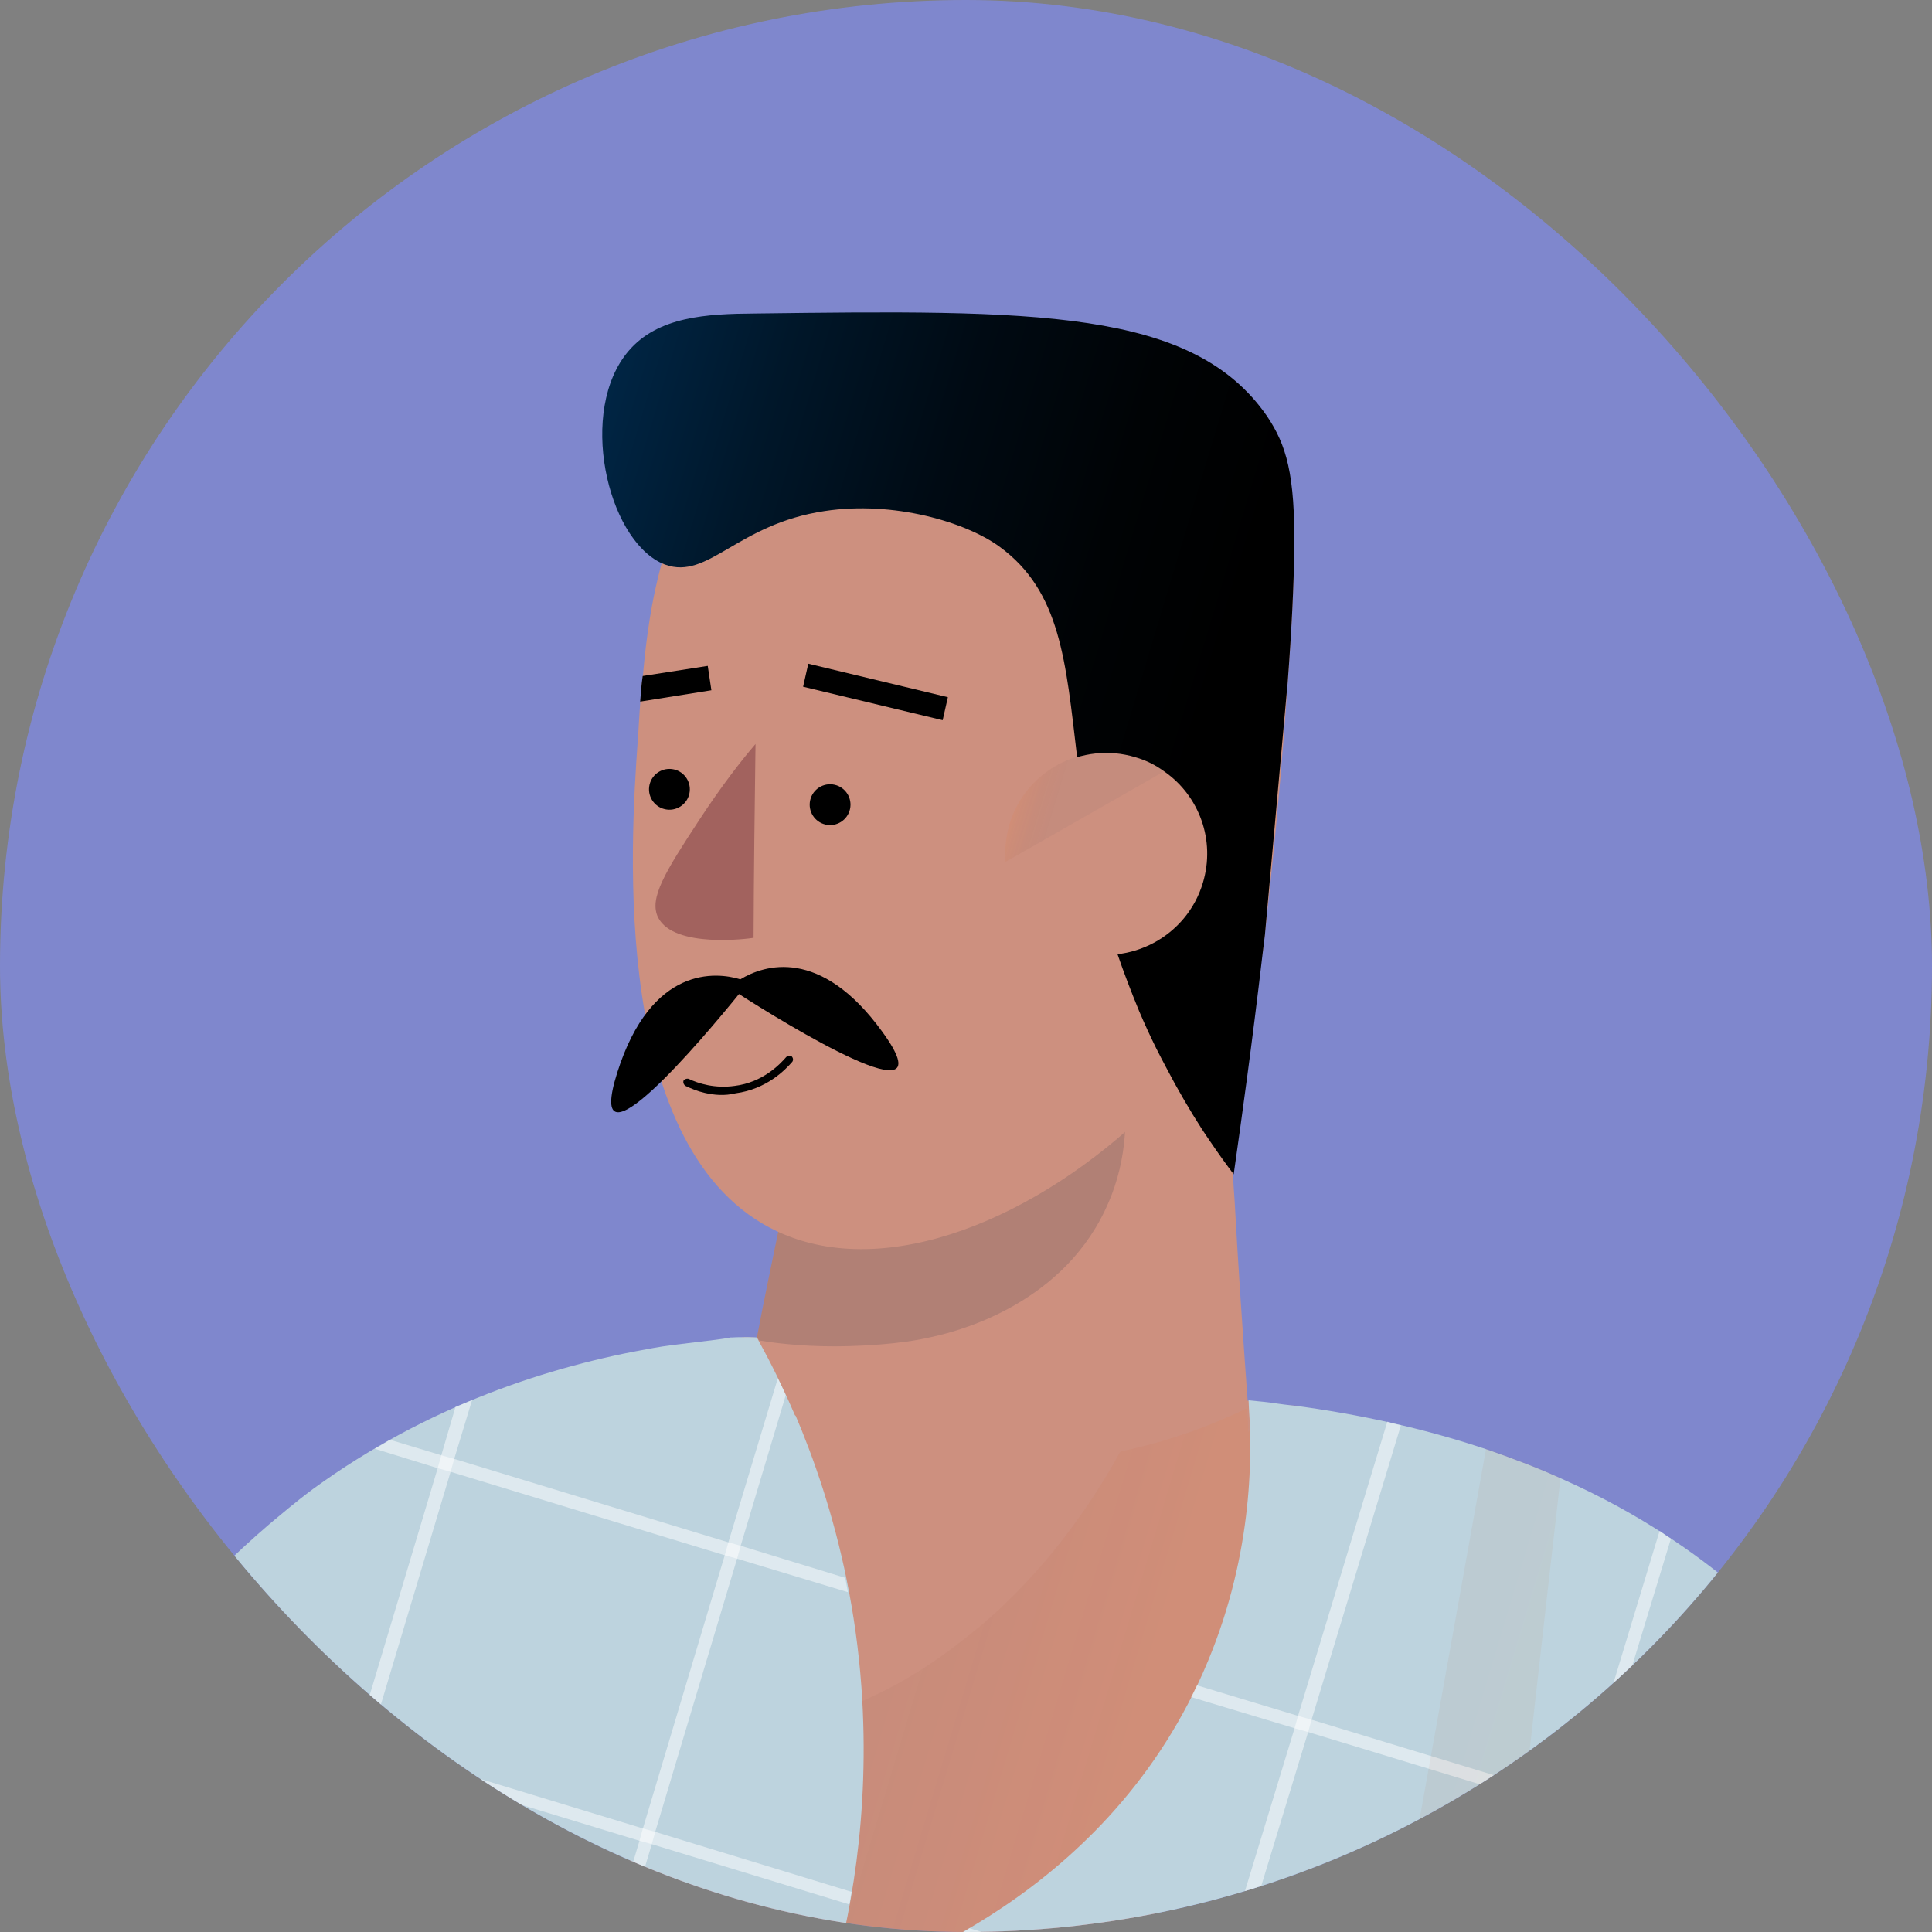 <svg width="150" height="150" viewBox="0 0 150 150" fill="none" xmlns="http://www.w3.org/2000/svg">
<rect x="0" y="0" width="150" height="150" fill="#808080" stroke="none"/>
<g clip-path="url(#clip0_94_3327)">
<rect width="150" height="150" rx="75" fill="#7F87CD"/>
<path d="M88.167 151.052C82.815 159.235 75.409 165.278 65.016 165.214C34.307 164.975 56.64 106.355 57.616 103.834C57.976 103.813 58.373 103.852 58.578 103.848L58.722 103.881L96.865 108.745L99.082 109.043C99.769 109.147 100.419 109.193 101.106 109.297C101.117 109.249 99.022 134.466 88.167 151.052Z" fill="#CD907F"/>
<path opacity="0.08" d="M88.164 151.051L60.876 163.314C57.366 153.685 53.856 144.057 50.346 134.429C53.068 134.74 57.288 134.932 62.244 133.666C68.705 132.029 72.884 128.81 75.233 126.955C76.837 125.693 82.321 121.195 86.98 112.702C88.007 110.853 88.992 108.74 89.913 106.46C94.298 95.367 94.216 85.396 94.266 81.803C94.28 80.841 94.341 80.347 94.449 80.321C94.556 80.294 94.71 80.735 94.868 81.837C95.078 83.154 95.322 85.443 95.588 89.21C95.642 90.542 95.707 91.826 95.81 93.17C96.097 98.414 96.454 103.572 96.823 108.682L96.812 108.73C96.816 108.934 96.832 109.09 96.837 109.294C96.85 109.907 96.913 110.53 96.916 111.191C97.078 110.923 98.239 109.154 100.087 109.064C100.339 109.071 100.688 109.099 101.074 109.186C101.112 109.245 99.018 134.464 88.164 151.051Z" fill="url(#paint0_linear_94_3327)"/>
<path d="M175.158 215.282C171.898 216.678 168.637 218.073 165.355 219.565C163.322 220.476 161.288 221.387 159.313 222.261C154.664 224.409 150.075 226.519 145.571 228.699C140.509 221.667 135.179 213.355 130.142 203.74C126.525 196.831 123.552 190.219 121.092 184.029C116.688 204.862 112.294 225.647 107.89 246.481C107.868 246.577 107.846 246.674 107.835 246.722L31.849 225.744C28.486 222.649 25.065 219.592 21.703 216.497L24.37 194.814L26.916 174.119C24.22 179.754 21.466 185.426 18.641 191.184C17.515 193.468 16.39 195.752 15.264 198.036C15.102 198.304 14.977 198.631 14.815 198.899C11.333 205.321 7.861 211.694 4.331 218.105C4.087 218.507 3.893 218.919 3.649 219.321C1.826 218.402 -0.131 217.401 -2.077 216.352C-3.926 215.325 -5.861 214.228 -7.823 213.023C-9.383 212.062 -10.98 211.041 -12.566 209.972C-16.446 207.369 -19.965 204.746 -23.099 202.211C-21.672 198.37 -19.22 191.564 -16.256 182.943L-16.245 182.895C-15.809 181.42 -15.211 179.22 -14.331 176.677C-12.398 170.819 -9.601 163.837 -4.128 153.55C3.606 139.104 9.684 127.938 20.95 118.301C21.823 117.584 22.836 116.696 24.301 115.606C33.236 109.096 42.706 106.058 50.688 104.664C52.543 104.322 55.541 104.085 56.713 103.842C56.761 103.853 57.229 103.807 57.733 103.819C58.093 103.799 58.491 103.838 58.695 103.833L58.84 103.866C59.091 104.329 59.342 104.792 59.555 105.195C62.206 110.312 66.025 119.247 66.88 130.964C67.601 141.026 65.95 149.232 64.41 154.468C67.513 153.545 84.894 148.081 93.052 130.634C97.085 122.001 97.286 113.924 96.964 109.283C96.96 109.079 96.944 108.923 96.939 108.719C97.734 108.797 98.48 108.864 99.216 108.98C99.903 109.084 100.553 109.129 101.24 109.234C106.652 110 111.412 111.177 115.517 112.561C117.587 113.283 119.551 114.031 121.299 114.833C127.343 117.518 131.667 120.627 134.741 123.2C138.966 126.744 148.056 135.499 167.178 190.838C170.579 200.947 173.331 209.438 175.158 215.282Z" fill="#BDD3DE"/>
<path opacity="0.5" d="M9.939 130.092L9.727 130.806L3.524 151.543L3.257 152.498L-2.436 171.422L-2.702 172.377L-8.362 191.155L-8.629 192.111L-13.762 209.231C-14.078 209.058 -14.335 208.847 -14.592 208.637L-9.524 191.807L-9.258 190.851L-3.598 172.073L-3.331 171.118L2.361 152.194L2.628 151.239L8.218 132.546C8.66 131.935 9.054 131.314 9.486 130.751C9.648 130.483 9.799 130.263 9.939 130.092Z" fill="white"/>
<path opacity="0.5" d="M36.651 108.703L35.266 113.265L35 114.22L28.617 135.526L28.35 136.482L22.136 157.267L21.869 158.223L16.176 177.146L15.91 178.101L10.32 196.794L10.054 197.749L3.97 217.955L3.703 218.911L3.546 219.383C3.267 219.269 2.951 219.096 2.635 218.923L2.7 218.633L2.967 217.678L9.05 197.472L9.317 196.517L14.907 177.824L15.173 176.869L20.866 157.945L21.132 156.99L27.347 136.204L27.613 135.249L33.996 113.943L34.263 112.987L35.366 109.225C35.866 109.033 36.258 108.868 36.651 108.703Z" fill="white"/>
<path opacity="0.5" d="M61.01 108.311L57.506 120.01L57.24 120.966L50.857 142.272L50.59 143.227L44.365 164.061L44.099 165.017L38.406 183.94L38.139 184.895L32.582 203.443L32.316 204.398L27.193 221.47C26.947 221.211 26.642 220.99 26.395 220.731L31.361 204.132L31.627 203.176L37.184 184.629L37.451 183.673L43.144 164.75L43.41 163.795L49.636 142.961L49.902 142.005L56.285 120.699L56.551 119.744L60.392 107.003C60.605 107.407 60.808 107.859 61.01 108.311Z" fill="white"/>
<path opacity="0.5" d="M72.381 151.294L66.498 170.834L66.232 171.79L60.539 190.713L60.273 191.668L54.748 210.071L54.482 211.027L48.354 231.426L48.088 232.381L46.192 238.757C45.946 238.498 45.64 238.277 45.394 238.018L47.192 232.077L47.459 231.122L53.586 210.723L53.852 209.767L59.377 191.365L59.643 190.409L65.336 171.486L65.603 170.531L71.192 151.838C71.574 151.721 71.978 151.508 72.381 151.294Z" fill="white"/>
<path opacity="0.5" d="M108.766 110.661L101.83 133.518L101.564 134.473L95.095 155.709L94.781 156.654L88.426 177.611L88.111 178.555L82.37 197.468L82.103 198.423L76.574 216.621L76.308 217.577L70.062 238.051L69.747 238.995L65.457 253.056C65.118 252.98 64.84 252.866 64.502 252.789L68.792 238.729L69.059 237.773L75.305 217.299L75.571 216.344L81.111 198.097L81.377 197.142L87.118 178.229L87.433 177.285L93.788 156.328L94.055 155.373L100.523 134.136L100.79 133.181L107.715 110.373C108.139 110.519 108.477 110.595 108.766 110.661Z" fill="white"/>
<path opacity="0.5" d="M65.625 122.503C65.694 122.874 65.762 123.244 65.831 123.615L57.18 121.002L56.224 120.736L34.94 114.256L33.985 113.99L29.096 112.48C29.5 112.267 29.855 112.042 30.27 111.781L34.262 112.987L35.218 113.253L56.502 119.733L57.457 119.999L65.625 122.503Z" fill="white"/>
<path opacity="0.5" d="M151.212 149.587L143.274 147.186L142.33 146.872L123.139 141.017L122.183 140.75L101.516 134.461L100.561 134.194L92.479 131.761C92.652 131.445 92.765 131.166 92.938 130.849L100.876 133.25L101.831 133.517L122.498 139.806L123.454 140.073L142.645 145.928L143.6 146.194L150.679 148.35C150.844 148.743 151.058 149.146 151.212 149.587Z" fill="white"/>
<path opacity="0.5" d="M66.115 146.883C66.038 147.221 66.01 147.57 65.945 147.86L50.553 143.167L49.598 142.901L28.313 136.421L27.358 136.155L9.68 130.794L9.439 130.739C9.59 130.52 9.741 130.3 9.892 130.08L9.947 129.839L10.043 129.861L27.625 135.2L28.58 135.466L49.864 141.946L50.82 142.212L66.115 146.883Z" fill="white"/>
<path opacity="0.5" d="M162.299 177.173L155.645 175.163L154.689 174.897L136.115 169.232L135.171 168.917L116.403 163.209L115.448 162.942L94.781 156.653L93.826 156.387L74.103 150.412C74.506 150.198 74.862 149.974 75.276 149.712L94.092 155.432L95.047 155.698L115.715 161.987L116.67 162.254L135.437 167.962L136.393 168.229L154.918 173.883L155.874 174.149L161.815 175.947C162.028 176.35 162.145 176.732 162.299 177.173Z" fill="white"/>
<path opacity="0.5" d="M120.433 187.425C120.356 187.763 120.291 188.053 120.214 188.391L109.723 185.159L108.778 184.845L88.122 178.507L87.177 178.192L66.242 171.741L65.287 171.474L44.014 164.946L43.069 164.632L21.844 158.115L20.899 157.8L3.232 152.391L2.288 152.076L-2.553 150.577C-2.38 150.261 -2.218 149.993 -2.045 149.677L2.614 151.084L3.558 151.398L21.225 156.808L22.17 157.122L43.395 163.639L44.339 163.954L65.613 170.482L66.568 170.748L87.552 177.211L88.496 177.526L109.152 183.863L110.097 184.178L120.433 187.425Z" fill="white"/>
<path opacity="0.5" d="M129.732 119.454L123.454 140.073L123.139 141.018L116.67 162.254L116.404 163.209L110.038 184.214L109.772 185.17L104.031 204.082L103.716 205.027L98.219 223.08L97.953 224.036L91.685 244.606L91.419 245.562L87.264 259.247C86.926 259.17 86.647 259.057 86.309 258.98L90.464 245.295L90.73 244.34L96.998 223.769L97.264 222.814L102.772 204.712L103.086 203.767L108.828 184.855L109.142 183.911L115.508 162.905L115.775 161.95L122.243 140.714L122.51 139.758L128.854 118.85C129.159 119.071 129.416 119.281 129.732 119.454Z" fill="white"/>
<path opacity="0.5" d="M145.977 138.81L143.589 146.243L143.274 147.187L136.43 168.287L136.115 169.232L129.303 190.187L128.989 191.132L126.969 197.378C126.767 196.926 126.553 196.523 126.351 196.071L128.045 190.817L128.359 189.872L135.171 168.917L135.486 167.973L142.33 146.872L142.645 145.928L145.337 137.599C145.55 138.003 145.775 138.358 145.977 138.81Z" fill="white"/>
<path opacity="0.17" d="M159.324 222.266C154.675 224.413 150.085 226.524 145.581 228.704C140.519 221.672 135.188 213.361 130.151 203.746C126.534 196.837 123.56 190.226 121.101 184.036C116.696 204.868 112.303 225.652 107.898 246.485C107.876 246.581 107.854 246.678 107.844 246.726L31.854 225.75C28.492 222.655 25.07 219.598 21.708 216.503L24.375 194.822L26.921 174.128C24.225 179.762 21.471 185.434 18.646 191.192C17.52 193.476 16.395 195.76 15.269 198.043C15.107 198.311 14.982 198.638 14.82 198.906C11.338 205.328 7.866 211.701 4.335 218.111L-2.072 216.359L-8.094 214.694C-8.094 214.694 -8.011 214.104 -7.819 213.03C-5.938 202.237 5.751 142.441 32.569 140.378C62.074 138.11 51.411 180.118 111.936 166.178C147.817 157.94 157.448 192.603 159.324 222.266Z" fill="url(#paint1_linear_94_3327)"/>
<path opacity="0.32" d="M108.343 240.451C93.431 235.456 75.1 227.402 65.598 215.759C59.321 208.044 63.856 190.892 72.35 171.943C83.029 172.529 93.708 173.115 104.398 173.653C108.042 153.252 111.735 132.863 115.379 112.462C117.449 113.184 119.412 113.933 121.16 114.734C118.965 133.888 113.314 183.843 110.219 217.315C109.662 224.501 108.995 232.17 108.343 240.451Z" fill="url(#paint2_linear_94_3327)"/>
<path d="M96.876 109.304C94.535 110.449 91.179 111.822 86.97 112.697C84.998 113.114 82.854 113.39 80.598 113.489C72.546 113.849 66.002 111.81 61.718 109.877C60.755 107.628 59.775 105.68 58.911 104.114C58.873 104.055 58.847 103.948 58.761 103.877C59.277 101.151 59.84 98.436 60.415 95.673C61.477 90.532 62.565 85.499 63.728 80.585C63.848 80.054 63.958 79.571 64.067 79.088C64.212 79.121 64.319 79.094 64.464 79.127C72.576 79.846 80.725 80.624 88.837 81.343C90.679 81.505 92.472 81.657 94.265 81.809C94.469 81.805 94.711 81.859 94.915 81.855C95.06 81.888 95.167 81.861 95.312 81.894C95.426 84.305 95.529 86.765 95.633 89.225C95.686 90.557 95.751 91.841 95.853 93.184C96.139 98.426 96.495 103.583 96.862 108.692L96.851 108.74C96.856 108.944 96.871 109.1 96.876 109.304Z" fill="#CD907F"/>
<path opacity="0.15" d="M72.328 103.804C69.807 104.401 66.795 104.481 65.823 104.515C63.014 104.59 60.63 104.355 58.919 104.069C58.881 104.01 58.855 103.902 58.769 103.832C59.285 101.106 59.848 98.391 60.423 95.627C61.484 90.486 62.572 85.452 63.735 80.537L64.471 79.079C67.61 79.789 71.791 80.38 76.662 80.163C80.142 80.037 83.194 79.559 85.715 78.962C86.221 80.092 89.163 87.053 85.753 94.049C82.126 101.554 73.93 103.456 72.328 103.804Z" fill="#19233D"/>
<path d="M98.025 74.072C97.614 74.994 97.165 75.857 96.668 76.71C94.738 80.081 92.17 83.36 89.195 86.19C80.674 94.47 68.91 99.579 60.363 95.616C47.323 89.52 48.962 65.419 49.506 57.621C49.59 56.574 49.626 55.516 49.721 54.42C49.767 53.771 49.823 53.072 49.917 52.434C50.174 49.496 50.588 46.543 51.377 43.726C52.618 39.133 54.803 34.854 58.903 31.313C66.936 24.294 79.591 22.433 88.549 27.047C94.505 30.119 98.48 35.892 100.485 42.743C100.449 45.375 100.297 48.742 99.965 53.135C99.561 59.187 98.94 66.206 98.025 74.072Z" fill="#CD907F"/>
<path d="M68.495 80.096C63.695 73.478 59.307 74.923 57.482 76.034C55.63 75.463 50.572 74.929 47.926 83.266C45.258 91.699 54.629 80.567 57.376 77.177C60.789 79.37 73.803 87.387 68.495 80.096Z" fill="url(#paint3_linear_94_3327)"/>
<path d="M54.727 84.854C54.147 84.723 53.638 84.506 53.225 84.311C53.09 84.23 53.027 84.064 53.059 83.919C53.141 83.785 53.307 83.721 53.452 83.754C54.23 84.132 55.512 84.523 57.033 84.309C59.226 84.043 60.563 82.619 61.043 82.068C61.173 81.945 61.328 81.929 61.462 82.01C61.586 82.139 61.601 82.295 61.52 82.429C60.97 83.066 59.514 84.565 57.106 84.884C56.246 85.095 55.451 85.017 54.727 84.854Z" fill="black"/>
<path d="M64.099 64.02C64.952 64.213 65.8 63.677 65.993 62.824C66.187 61.97 65.651 61.122 64.798 60.929C63.945 60.736 63.096 61.271 62.903 62.125C62.71 62.978 63.245 63.827 64.099 64.02Z" fill="url(#paint4_linear_94_3327)"/>
<path d="M51.624 62.828C52.477 63.021 53.326 62.486 53.519 61.632C53.712 60.779 53.177 59.93 52.324 59.737C51.47 59.544 50.622 60.08 50.428 60.933C50.235 61.787 50.77 62.635 51.624 62.828Z" fill="url(#paint5_linear_94_3327)"/>
<path d="M58.658 57.766C57.558 59.041 55.982 61.071 54.276 63.681C51.641 67.706 50.366 69.753 51.096 71.238C52.328 73.649 58.136 72.88 58.507 72.812C58.525 67.789 58.592 62.778 58.658 57.766Z" fill="#A2625E"/>
<path d="M73.593 54.13L62.756 51.53L62.352 53.317L73.189 55.916L73.593 54.13Z" fill="url(#paint6_linear_94_3327)"/>
<path d="M55.232 53.591L49.702 54.473C49.747 53.823 49.804 53.125 49.898 52.486L54.949 51.7L55.232 53.591Z" fill="url(#paint7_linear_94_3327)"/>
<path d="M98.207 72.588C98.146 73.082 98.085 73.576 98.025 74.07C97.21 81.044 96.394 86.901 95.782 91.18L95.745 91.12C95.237 90.447 94.617 89.596 93.971 88.638C93.089 87.372 92.165 85.844 91.226 84.159C90.762 83.293 90.26 82.367 89.77 81.393C89.316 80.478 88.874 79.515 88.443 78.504C87.82 76.992 87.245 75.492 86.756 74.061C85.492 70.222 84.725 66.647 84.243 63.39C84.002 61.762 83.787 60.241 83.621 58.731C82.745 51.375 82.356 45.905 77.605 42.445C74.991 40.534 69.378 38.86 64.015 39.678C57.238 40.685 54.983 45.049 51.652 43.839C51.555 43.818 51.469 43.748 51.373 43.726C47.099 41.744 44.868 31.848 48.8 27.253C51.082 24.571 54.886 24.364 58.597 24.34C80.287 24.064 92.598 23.952 98.374 32.315C99.854 34.528 100.566 36.77 100.485 42.743C100.449 45.374 100.297 48.742 99.964 53.134C99.953 53.182 99.953 53.182 99.953 53.182L98.207 72.588Z" fill="url(#paint8_linear_94_3327)"/>
<path d="M93.388 68.554C92.147 72.69 87.756 75.046 83.621 73.806C80.44 72.832 78.324 70.069 78.062 66.964C77.969 66.029 78.091 65.042 78.369 64.039C79.609 59.903 84 57.546 88.136 58.787C88.994 59.032 89.723 59.4 90.419 59.913C93.092 61.786 94.394 65.228 93.388 68.554Z" fill="#CD907F"/>
<path opacity="0.09" d="M90.427 59.864L78.07 66.915C77.977 65.98 78.099 64.993 78.376 63.99C79.617 59.854 84.008 57.497 88.144 58.738C88.992 59.031 89.769 59.41 90.427 59.864Z" fill="url(#paint9_linear_94_3327)"/>
</g>
<defs>
<linearGradient id="paint0_linear_94_3327" x1="56.103" y1="115.323" x2="97.862" y2="127.86" gradientUnits="userSpaceOnUse">
<stop offset="0.002" stop-color="#19233D" stop-opacity="0.5"/>
<stop offset="0.836" stop-color="#F07125"/>
</linearGradient>
<linearGradient id="paint1_linear_94_3327" x1="2.627" y1="172.771" x2="160.003" y2="220.043" gradientUnits="userSpaceOnUse">
<stop offset="0.195" stop-color="#87AEB4"/>
<stop offset="1" stop-color="#153E5C"/>
</linearGradient>
<linearGradient id="paint2_linear_94_3327" x1="73.015" y1="164.838" x2="126.258" y2="180.821" gradientUnits="userSpaceOnUse">
<stop stop-color="#5A142A" stop-opacity="0.2"/>
<stop offset="1" stop-color="#FC860A" stop-opacity="0.2"/>
</linearGradient>
<linearGradient id="paint3_linear_94_3327" x1="49.211" y1="79.059" x2="69.056" y2="85.02" gradientUnits="userSpaceOnUse">
<stop offset="0.001"/>
<stop offset="0.811"/>
</linearGradient>
<linearGradient id="paint4_linear_94_3327" x1="62.929" y1="62.037" x2="65.929" y2="62.939" gradientUnits="userSpaceOnUse">
<stop offset="0.001"/>
<stop offset="0.811"/>
</linearGradient>
<linearGradient id="paint5_linear_94_3327" x1="50.461" y1="60.845" x2="53.461" y2="61.747" gradientUnits="userSpaceOnUse">
<stop offset="0.001"/>
<stop offset="0.811"/>
</linearGradient>
<linearGradient id="paint6_linear_94_3327" x1="62.596" y1="52.113" x2="73.351" y2="55.346" gradientUnits="userSpaceOnUse">
<stop offset="0.001"/>
<stop offset="0.811"/>
</linearGradient>
<linearGradient id="paint7_linear_94_3327" x1="49.942" y1="52.363" x2="55.151" y2="53.929" gradientUnits="userSpaceOnUse">
<stop offset="0.001"/>
<stop offset="0.811"/>
</linearGradient>
<linearGradient id="paint8_linear_94_3327" x1="43.147" y1="43.861" x2="104.455" y2="62.273" gradientUnits="userSpaceOnUse">
<stop stop-color="#002544"/>
<stop offset="0.192" stop-color="#00172A"/>
<stop offset="0.417" stop-color="#000A13"/>
<stop offset="0.629" stop-color="#000305"/>
<stop offset="0.811"/>
</linearGradient>
<linearGradient id="paint9_linear_94_3327" x1="79.099" y1="61.649" x2="85.377" y2="63.536" gradientUnits="userSpaceOnUse">
<stop offset="0.003" stop-color="#F07125"/>
<stop offset="0.445" stop-color="#19233D" stop-opacity="0.5"/>
</linearGradient>
<clipPath id="clip0_94_3327">
<rect width="150" height="150" rx="75" fill="white"/>
</clipPath>
</defs>
</svg>

